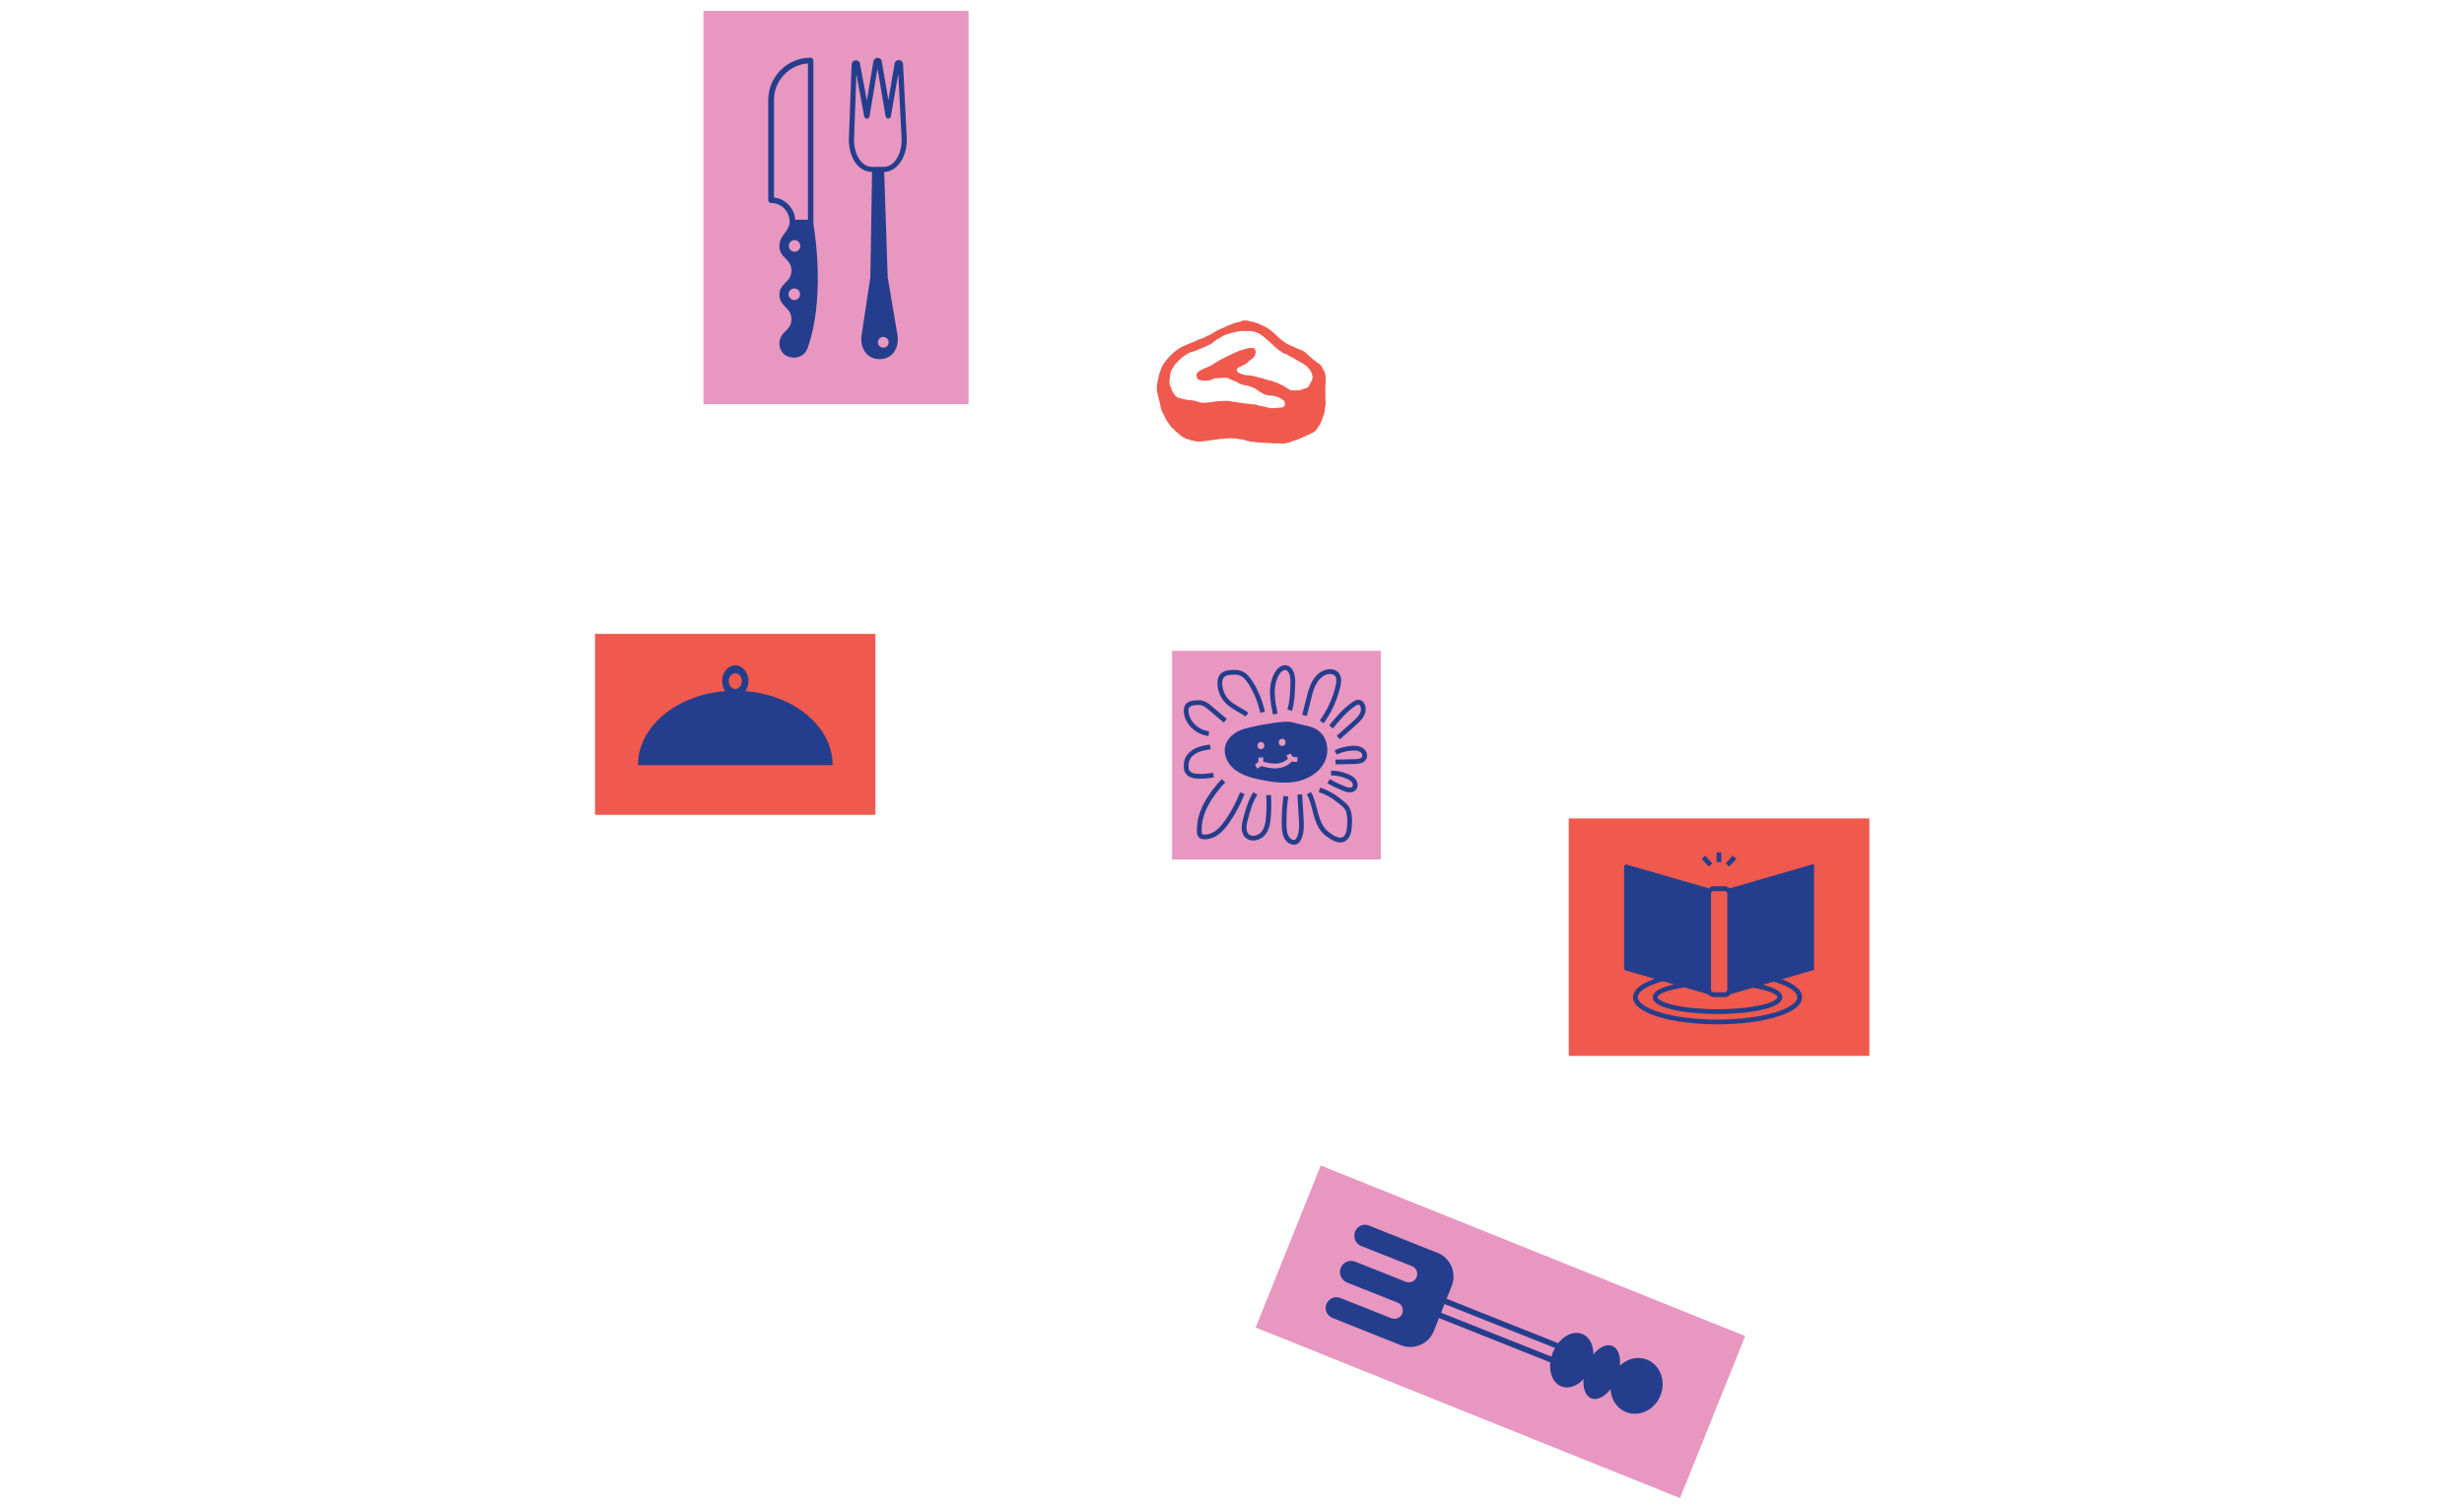<?xml version="1.0" encoding="utf-8"?>
<!-- Generator: Adobe Illustrator 22.1.0, SVG Export Plug-In . SVG Version: 6.00 Build 0)  -->
<svg version="1.1" id="Layer_1" xmlns="http://www.w3.org/2000/svg" xmlns:xlink="http://www.w3.org/1999/xlink" x="0px" y="0px"
	 viewBox="0 0 1764 1080" style="enable-background:new 0 0 1764 1080;" xml:space="preserve">
<style type="text/css">
	.st0{fill:#E897C1;}
	.st1{fill:#243E8D;}
	.st2{fill:#F0594D;}
	.st3{fill:none;stroke:#243E8D;stroke-width:3.404;stroke-miterlimit:10;}
	.st4{fill:none;stroke:#E897C1;stroke-width:3.404;stroke-miterlimit:10;}
	.st5{fill:#F0594D;stroke:#243E8D;stroke-width:3.404;stroke-miterlimit:10;}
</style>
<rect x="910.4" y="890.7" transform="matrix(0.928 0.373 -0.373 0.928 432.949 -331.796)" class="st0" width="327.4" height="125"/>
<g>
	<g>
		
			<ellipse transform="matrix(0.37 -0.929 0.929 0.37 -195.26 1658.807)" class="st1" cx="1125.1" cy="973.3" rx="20.2" ry="14.6"/>
	</g>
	<g>
		
			<ellipse transform="matrix(0.37 -0.929 0.929 0.37 -189.684 1684.068)" class="st1" cx="1146.5" cy="981.9" rx="20.2" ry="11.6"/>
	</g>
	<g>
		
			<ellipse transform="matrix(0.37 -0.929 0.929 0.37 -183.187 1713.498)" class="st1" cx="1171.5" cy="991.8" rx="20.2" ry="18.4"/>
	</g>
	<g>
		<path class="st1" d="M1023.7,941l5.5-13.8l98.4,39.2l-5.5,13.8L1023.7,941z M1031.5,932.5l-2.5,6.2l90.8,36.1l2.5-6.2
			L1031.5,932.5z"/>
	</g>
	<g>
		<path class="st1" d="M970.1,881.7c-1.6,4.1,0.4,8.7,4.4,10.3l36.3,14.4c3.1,1.2,4.6,4.7,3.4,7.8s-4.7,4.6-7.8,3.4l-36.2-14.4
			c-4.1-1.6-8.7,0.4-10.4,4.5l0,0c-1.6,4.1,0.4,8.7,4.5,10.4l36.2,14.4c3.1,1.2,4.6,4.7,3.4,7.8l0,0c-1.2,3.1-4.7,4.6-7.8,3.4
			l-36.5-14.5c-4-1.6-8.4,0.4-10,4.3l0,0c-1.6,4,0.4,8.4,4.3,10l48.9,19.5c9.4,3.7,20-0.8,23.7-10.2l12.8-32.2
			c3.7-9.4-0.8-20-10.2-23.7l-48.7-19.4C976.3,875.6,971.7,877.6,970.1,881.7L970.1,881.7z"/>
	</g>
</g>
<rect x="426" y="453.8" class="st2" width="200.7" height="129.5"/>
<g>
	<path class="st1" d="M526.4,494.5c-38.5,0-69.7,23.9-69.7,53.3h69.7h69.7C596.1,518.4,564.9,494.5,526.4,494.5z"/>
</g>
<g>
	<path class="st1" d="M526.4,498.9c-5.2,0-9.4-5.1-9.4-11.3c0-6.2,4.2-11.3,9.4-11.3c5.2,0,9.4,5.1,9.4,11.3
		C535.8,493.8,531.6,498.9,526.4,498.9z M526.4,482c-2.6,0-4.7,2.5-4.7,5.6c0,3.1,2.1,5.6,4.7,5.6c2.6,0,4.7-2.5,4.7-5.6
		C531.1,484.5,529,482,526.4,482z"/>
</g>
<g>
	<rect x="839.1" y="465.9" class="st0" width="149.4" height="149.4"/>
	<path class="st1" d="M918.3,516.8c-5.8,0.2-24.5,3.6-29.9,5.8c-5.4,2.1-10.3,6.5-11.4,12.2c-1.2,6.3,2.4,12.8,7.6,16.6
		s11.5,5.5,17.8,6.8c8.3,1.7,16.9,2.9,25.2,1.4c8.3-1.5,16.5-6.1,20.4-13.6c4-7.5,2.7-17.9-4.2-23c-2.9-2.2-6.5-3.2-10.1-3.8
		C927.7,518,924.3,516.1,918.3,516.8z"/>
	<path class="st3" d="M892.7,511.6c-4.5-3.3-9.9-5.3-13.8-9.2c-3.3-3.2-5.3-7.7-5.6-12.3c-0.2-2.4,0.2-4.9,1.9-6.6
		c1.8-1.8,4.5-2.1,7-2.2c2-0.1,4,0,5.8,0.6c3.4,1.2,5.7,4.3,7.6,7.3c3.9,6.4,6.7,13.4,8.3,20.7"/>
	<path class="st3" d="M913,511.2c-1-4.9-2-9.9-2.1-14.9c-0.1-5,0.9-10.2,3.5-14.4c1.4-2.2,3.7-4.4,6.3-3.9c1.7,0.3,3,1.8,3.7,3.4
		c1.3,2.9,1.2,6.2,1.1,9.4c-0.2,5.9-0.5,12-2.2,17.6"/>
	<path class="st3" d="M933.9,512.2c1.1-4.2,2.1-8.5,3.2-12.7c1-3.9,2-7.9,4.1-11.4c2.1-3.5,5.4-6.5,9.4-7.2c2.3-0.4,4.9,0.1,6.4,1.8
		c1.9,2.2,1.6,5.6,0.9,8.4c-2.1,9.2-6.1,18-11.7,25.7"/>
	<path class="st3" d="M952.9,520.4c5-6.1,10.1-12.3,16.7-16.6c1-0.7,2.2-1.3,3.3-1.1c1.1,0.2,2,1.1,2.5,2.2c1.1,2.3,0.6,5.1-0.7,7.3
		c-1.3,2.2-3.2,3.9-5.1,5.6c-3.8,3.4-7.7,6.8-11.5,10.2"/>
	<path class="st3" d="M877.2,516c-3.5-3-7-6-10.6-9c-1.8-1.5-3.7-3.1-6-3.7c-1.7-0.5-3.4-0.4-5.1-0.2c-2,0.2-4.2,0.6-5.4,2.2
		c-0.9,1.2-1,2.8-0.9,4.3c0.7,8.1,8.1,14.7,16.2,15.6"/>
	<path class="st3" d="M866.4,534.7c-3.3,0.5-6.6,1.1-9.6,2.4c-3,1.4-5.7,3.7-6.9,6.7c-0.6,1.5-0.7,3.1-0.7,4.7
		c0,1.3,0.1,2.6,0.7,3.7c1.4,2.7,4.8,3.4,7.8,3.5c3.7,0.2,7.4-0.1,11-0.9"/>
	<path class="st3" d="M875.9,558.9c-4.7,5.1-9,10.5-12.3,16.6s-5.3,13-5,19.9c0,1.1,0.2,2.4,1.1,3.1c0.5,0.4,1.2,0.5,1.9,0.6
		c3.5,0.3,7-1,9.8-3.1s5.1-4.9,7.1-7.8c4.4-6.3,8.1-13.2,10.9-20.4"/>
	<path class="st3" d="M898.7,568c-3.5,5.5-5.3,11.9-7,18.2c-1.1,4.1-2,9.1,1,12.1c3.1,3.1,8.7,1.8,11.6-1.6c2.8-3.3,3.5-8,3.8-12.3
		c0.4-5.1,0.4-10.2,0.1-15.2"/>
	<path class="st3" d="M920.6,570c-0.9,6.5-1.4,13-1.3,19.6c0,3.6,0.2,7.4,2.1,10.4c1.4,2.2,4.3,3.9,6.6,2.6c1.1-0.6,1.7-1.8,2.2-2.9
		c1.9-4.6,1.6-9.8,1.3-14.8c-0.3-5.4-0.7-10.8-1-16.2"/>
	<path class="st3" d="M937.1,567.8c4.8,8.7,4.2,20.2,11.1,27.4c1.6,1.6,3.4,2.9,5.3,4.1c2.4,1.4,5.2,2.7,7.8,1.8
		c3.6-1.3,4.6-5.8,4.8-9.7c0.2-3.1,0.3-6.2-0.4-9.3c-1.1-4.9-3.4-5.9-7.3-9.1c-3.9-3.2-8.9-6.1-13.8-7.5"/>
	<path class="st3" d="M956.2,538.7c3.8-1.9,8.1-2.9,12.3-3.1c2.1-0.1,4.4,0.1,6.2,1.3c1.8,1.2,2.9,3.6,2,5.5
		c-1.1,2.4-4.2,2.7-6.8,2.8c-4.6,0.1-9.2,0.2-13.8,0.3"/>
	<path class="st3" d="M952.9,553.4c4.2,0,8.3,0.9,12.1,2.6c1.7,0.8,3.4,1.7,4.4,3.3c1,1.5,1.2,3.8-0.1,5.1c-1.7,1.8-4.7,1.1-7,0.2
		c-3.8-1.5-7.6-3.3-11.2-5.3"/>
	<g>
		<g>
			<path class="st0" d="M902.7,536.3c3.3,0,3.3-5.1,0-5.1C899.5,531.2,899.4,536.3,902.7,536.3L902.7,536.3z"/>
		</g>
	</g>
	<g>
		<g>
			<path class="st0" d="M917.9,534c3.3,0,3.3-5.1,0-5.1C914.6,528.9,914.6,534,917.9,534L917.9,534z"/>
		</g>
	</g>
	<path class="st4" d="M901.8,546.4c4.1,1.1,8.2,2.2,12.4,1.9c4.2-0.3,8.5-2.3,10.5-6"/>
	<path class="st4" d="M902.6,542.3c0,2,1,4.4-3.4,6.4"/>
	<path class="st4" d="M928.8,543.7c-2-0.1-4.5,0.9-6.3-3.6"/>
</g>
<rect x="503.6" y="7.8" class="st0" width="189.8" height="281.6"/>
<path class="st1" d="M582.3,160.5c0,0,0-0.7,0-1.2l0-116c0-0.5-0.2-1-0.6-1.4c-0.4-0.4-0.9-0.6-1.4-0.6c-16.7,0-30.3,13.6-30.3,30.3
	l0,71.7c0,1.1,0.9,2,2,2c7.3,0,13.3,6,13.3,13.3l0,0.8c0,0.4,0,0.4,0,0.4c-1.1,6.9-7.3,8.5-7.3,16.5c0,8.7,8.6,8.7,8.6,17.4
	c0,8.7-8.6,8.7-8.6,17.4c0,8.7,8.6,8.7,8.6,17.4c0,8.7-8.6,8.7-8.6,17.4c0,0.1,0,0.2,0,0.3c0.2,11.4,16.4,13.6,20.2,2.9
	C590.5,214.6,583.8,168.9,582.3,160.5z M572.3,212.6c-1.1,2-3.6,2.8-5.6,1.7c-2-1.1-2.8-3.6-1.7-5.6c1.1-2,3.6-2.8,5.6-1.7
	C572.6,208,573.3,210.5,572.3,212.6z M572.5,178c-1.1,2-3.6,2.8-5.6,1.7c-2-1.1-2.8-3.6-1.7-5.6c1.1-2,3.6-2.8,5.6-1.7
	C572.7,173.5,573.5,176,572.5,178z M578.4,157.3l-9.1,0c-0.6-8.3-7-15-15.2-15.9l0-69.8c0-13.8,10.7-25.2,24.3-26.2L578.4,157.3z"/>
<path class="st1" d="M635.5,198.3l-2.5-75.2c9.2-0.2,16.3-10.4,16.2-23.5l-2.7-53.8c-0.1-1.5-1.2-2.6-2.6-2.8
	c-1.5-0.2-2.8,0.6-3.4,2.3L636,71.6l-4.8-28.1c-0.4-1.3-1.6-2.1-2.9-2.1c0,0,0,0,0,0c-1.3,0-2.5,0.8-3,2.4L620.6,72l-5-26.8
	c-0.5-1.4-1.9-2.2-3.3-2c-1.5,0.2-2.5,1.4-2.6,2.9l-2,53.9c0.1,13.4,7.1,23.1,16.6,23.1l-1.2,75.2l-6,40
	c-2.1,9.7,2.7,18.9,12.7,18.8c10-0.1,14.6-9.3,12.4-19L635.5,198.3z M611.4,100.1l1.7-47l5.6,30.3c0.2,0.9,1,1.6,1.9,1.6
	c0,0,0,0,0,0c0.9,0,1.7-0.7,1.9-1.6l5.7-34.4l5.8,34.3c0.2,0.9,0.9,1.6,1.9,1.6h0c0.9,0,1.7-0.7,1.9-1.6l5.3-30.5l2.4,47.1
	c0.1,10.8-5.4,19.4-12.5,19.5l-8.7,0.1c0,0,0,0,0,0C616.9,119.3,611.5,111.2,611.4,100.1z M632.4,248.9c-2.1,0-3.9-1.7-3.9-3.8
	c0-2.1,1.7-3.9,3.8-3.9c2.1,0,3.9,1.7,3.9,3.8C636.3,247.2,634.6,248.9,632.4,248.9z"/>
<g>
	<rect x="1123.1" y="585.9" class="st2" width="215.2" height="170"/>
	<ellipse class="st3" cx="1229.6" cy="713.9" rx="58.8" ry="17.7"/>
	<ellipse class="st3" cx="1229.6" cy="713.9" rx="44.7" ry="10.3"/>
	<path class="st1" d="M1223.2,711.9l-59.4-17.2c-0.7-0.2-1.1-0.8-1.1-1.5v-72.7c0-1,1-1.8,2-1.5l58.5,16.9V711.9z"/>
	<path class="st1" d="M1238.2,711.9l60-17.4c0.3-0.1,0.5-0.4,0.5-0.7v-74.4c0-0.5-0.5-0.8-0.9-0.7l-59.6,17.3V711.9z"/>
	<path class="st5" d="M1234.6,712.1h-7.7c-2,0-3.7-1.7-3.7-3.7v-68.5c0-2,1.7-3.7,3.7-3.7h7.7c2,0,3.7,1.7,3.7,3.7v68.5
		C1238.2,710.4,1236.6,712.1,1234.6,712.1z"/>
	<line class="st3" x1="1224.6" y1="619.2" x2="1219.5" y2="613.7"/>
	<line class="st3" x1="1236.7" y1="619.2" x2="1241.8" y2="613.7"/>
	<line class="st3" x1="1230.6" y1="617.2" x2="1230.6" y2="610.2"/>
</g>
<g>
	<path class="st2" d="M889.3,229.4C889.4,229.4,889.4,229.4,889.3,229.4c0.1,0,0.2,0.1,0.3,0.1c0.2,0,0.5,0,0.7,0
		c0.5,0.1,1.1,0,1.6-0.1c0.2,0,0.4,0,0.6,0c0.1,0,0.3,0,0.4,0.1c0.3,0.1,0.6,0.1,0.9,0.2c0.3,0.1,0.5,0.2,0.8,0.3
		c0.4,0.1,0.7,0.2,1.1,0.2c0.3,0.1,0.6,0.1,0.9,0.1c0.1,0,0.3,0,0.4,0.1c0.6,0.2,1.1,0.4,1.7,0.6c0.2,0.1,0.4,0.2,0.6,0.2
		c0.2,0.1,0.5,0.2,0.7,0.2c0.4,0,0.7,0,1,0.2c0.4,0.2,0.8,0.4,1.1,0.6c0.4,0.2,0.7,0.4,1.1,0.6c0.4,0.2,0.7,0.4,1.1,0.5
		c0,0,0,0,0.1,0c0.6,0.3,1.3,0.5,1.9,0.9c0.8,0.5,1.6,1,2.4,1.5c0.8,0.5,1.5,1.2,2.2,1.8c0.2,0.2,0.5,0.4,0.7,0.6
		c0.4,0.3,0.7,0.7,1.1,1c0.9,0.8,1.7,1.6,2.6,2.4c0.7,0.6,1.4,1.2,2.1,1.8c0.3,0.2,0.5,0.4,0.8,0.6c0.4,0.3,0.7,0.5,1.1,0.8
		c0.2,0.1,0.4,0.3,0.6,0.5c0.2,0.1,0.4,0.2,0.5,0.3c0.4,0.2,0.8,0.4,1.2,0.7c0,0,0.1,0,0.2,0.1c0.3,0.1,0.5,0.2,0.8,0.4
		c0.7,0.5,1.5,0.8,2.3,1.1c0.9,0.4,1.9,0.8,2.8,1.2c0.4,0.2,0.7,0.3,1.1,0.5c0.4,0.2,0.8,0.3,1.2,0.5c0.1,0,0.1,0.1,0.2,0.1
		c0.2,0.2,0.6,0.3,0.9,0.4c0.4,0.1,0.7,0.2,1.1,0.4c0.1,0.1,0.2,0.1,0.4,0.1c0.2,0.1,0.4,0.2,0.5,0.3c0.1,0.1,0.3,0.3,0.5,0.4
		c0.1,0.1,0.3,0.1,0.4,0.2c0.3,0.2,0.5,0.4,0.7,0.6c0.2,0.2,0.4,0.4,0.6,0.6c0.2,0.2,0.4,0.3,0.6,0.5c0,0,0.1,0.1,0.1,0.1
		c0.2,0.1,0.4,0.3,0.5,0.5c0.1,0.1,0.2,0.3,0.4,0.3c0.3,0.2,0.6,0.4,0.8,0.7c0.1,0.1,0.1,0.1,0.2,0.2c0.1,0.1,0.3,0.2,0.4,0.3
		c0.2,0.1,0.4,0.3,0.6,0.5c0,0,0.1,0.1,0.1,0.1c0.1,0.1,0.3,0.3,0.4,0.4c0.1,0.1,0.3,0.2,0.4,0.3c0.2,0.3,0.5,0.6,0.8,0.8
		c0,0.1,0.1,0.1,0.2,0.1c0.5,0,0.7,0.4,1,0.7c0.3,0.2,0.6,0.4,0.8,0.7c0,0,0.1,0.1,0.1,0.1c0.2,0,0.5,0.2,0.7,0.3
		c0.2,0.1,0.3,0.3,0.5,0.3c0.4,0.2,0.7,0.5,1,0.8c0.2,0.2,0.3,0.3,0.5,0.5c0.1,0.1,0.1,0.1,0.2,0.2c0.1,0.1,0.2,0.3,0.3,0.5
		c0.1,0.2,0.3,0.3,0.3,0.5c0.3,0.6,0.7,1.3,1,1.9c0.1,0.2,0.1,0.4,0.3,0.5c0.6,0.7,1,1.6,1.1,2.5c0.1,0.6,0.2,1.2,0.4,1.8
		c0.1,0.3,0.2,0.6,0.1,1c-0.1,0.2,0,0.5,0,0.8c0,0.6,0.1,1.2-0.1,1.7c-0.1,0.1,0,0.3,0,0.4c0,0.1,0.1,0.2,0.1,0.2
		c0,0.2,0,0.3-0.1,0.5c0,0.3,0,0.5-0.1,0.8c0,0.1,0,0.3,0,0.4c0,0.2,0.1,0.4,0,0.6c0,0.1,0,0.2,0,0.3c0,0.1,0,0.3,0,0.4
		c0,0.4,0,0.7-0.1,1.1c0,0.3,0,0.7,0,1c0,0.4,0,0.8,0,1.2c0,0.3,0,0.7,0,1c0,0.5,0,1,0.1,1.5c0.1,0.6,0.1,1.2,0,1.9
		c-0.1,0.4-0.1,0.8-0.1,1.3c0,0.8,0.1,1.6,0.2,2.3c0,0.8,0.1,1.7-0.1,2.5c-0.1,0.6-0.2,1.3-0.3,2c-0.1,0.4-0.2,0.9-0.2,1.3
		c0,0.3,0,0.5-0.1,0.8c0,0.1,0,0.1,0,0.2c0.1,0.2,0,0.4-0.1,0.6c-0.1,0.1-0.1,0.2-0.1,0.3c0,0.2-0.1,0.3-0.1,0.5c0,0,0,0-0.1,0
		c0,0.1,0,0.3,0,0.4c-0.2,0.4-0.3,0.8-0.5,1.2c0,0.1-0.1,0.2-0.1,0.3c-0.1,0.7-0.5,1.2-0.5,1.9c0,0,0,0.1-0.1,0.1
		c-0.1,0.3-0.2,0.6-0.3,1c0,0.1-0.1,0.2-0.1,0.3c-0.3,0.4-0.4,0.9-0.6,1.3c-0.1,0.3-0.1,0.5-0.4,0.7c-0.1,0-0.1,0.1-0.1,0.2
		c-0.2,0.4-0.4,0.7-0.6,1.1c0,0.1-0.1,0.1-0.1,0.2c-0.1,0.1-0.1,0.3-0.3,0.4c-0.4,0.4-0.7,0.8-0.9,1.3c-0.2,0.3-0.4,0.6-0.5,0.9
		c0,0.1-0.1,0.1-0.2,0.2c-0.1,0.2-0.3,0.3-0.4,0.5c-0.2,0.2-0.4,0.5-0.6,0.7c-0.2,0.2-0.5,0.4-0.8,0.6c-0.1,0.1-0.2,0.2-0.4,0.3
		c-0.7,0.5-1.5,0.8-2.4,1.1c0,0-0.1,0-0.1,0.1c0,0.1,0,0.2,0,0.3c-0.2,0-0.5,0.1-0.7,0.1c-0.1,0.2-0.3,0.2-0.5,0.2
		c-0.5,0.1-0.9,0.3-1.3,0.7c-0.2,0-0.4,0.1-0.6,0.2c-0.3,0.1-0.6,0.4-1,0.4c0,0-0.1,0-0.1,0c-0.3,0.3-0.7,0.3-1,0.6
		c-0.2,0.2-0.6,0.2-0.9,0.2c-0.2,0.3-0.5,0.5-0.8,0.5c-0.1,0-0.1,0.1-0.2,0.1c-0.2,0.1-0.3,0.2-0.5,0.1c-0.1,0-0.2,0-0.3,0
		c0,0.1-0.1,0.2-0.1,0.2c-0.3,0.1-0.5,0.3-0.7,0.4c-0.1,0.1-0.3,0.2-0.5,0.2c-0.4,0.1-0.8,0.1-1.2,0.3c-0.4,0.1-0.7,0.4-1.1,0.3
		c-0.5,0.3-1.2,0.3-1.7,0.6c-0.7,0.4-1.4,0.7-2.2,1c-0.2,0.1-0.3,0.1-0.4,0c-0.1,0-0.1-0.1-0.2-0.1c-0.3,0.3-0.6,0.4-1,0.3
		c-0.3-0.1-0.5,0-0.7,0.1c-0.1,0.1-0.2,0.1-0.4,0.1c-0.2,0.1-0.4,0.1-0.7,0.2c-0.4-0.1-0.9,0-1.4-0.2c0,0,0,0-0.1,0
		c-0.3,0.1-0.6,0.1-0.9,0.2c-0.1-0.1-0.3-0.1-0.4-0.2c-0.2,0-0.3,0-0.5,0c-0.2,0-0.5-0.1-0.7,0c-0.3,0.1-0.6,0-0.9,0
		c-0.4-0.1-0.9-0.1-1.3,0c-0.2,0-0.5,0-0.7,0c0,0,0,0,0,0c-0.1,0-0.2,0.1-0.3,0.1c-0.1,0-0.2-0.1-0.4-0.1c-0.7-0.1-1.5-0.2-2.2-0.2
		c-0.5,0-1,0-1.4-0.1c-0.2-0.1-0.3,0-0.5,0c-0.2,0-0.4,0-0.6,0c-0.3,0-0.7-0.1-1-0.1c-0.1,0-0.2,0-0.3,0c-0.3,0-0.6,0-1,0
		c-0.1-0.1-0.2-0.2-0.4-0.1c0,0-0.1,0-0.2,0c-0.4-0.2-0.9,0.1-1.3-0.1c-0.4,0.2-0.9-0.3-1.3,0c0,0,0,0,0,0c-0.1,0-0.3,0-0.4,0
		c-0.2-0.1-0.5,0-0.6-0.1c-0.4-0.2-0.7-0.1-1.1-0.1c-0.1,0-0.1,0-0.2,0c-0.3,0-0.6-0.2-0.9,0c-0.1-0.1-0.2-0.1-0.3-0.2
		c-0.3-0.3-0.5-0.2-0.9-0.1c-0.1,0-0.2,0-0.3,0c-0.4-0.1-0.7-0.1-1.1-0.2c-0.4-0.1-0.9,0.1-1.3-0.3c0,0-0.1,0-0.1,0
		c-0.3,0-0.6,0-0.8-0.1c-0.4-0.1-0.8-0.2-1.2-0.3c-0.4-0.1-0.7-0.3-1-0.4c-0.1-0.1-0.3-0.2-0.4-0.2c-0.3,0-0.6,0-0.9,0c0,0,0,0,0,0
		c-0.2-0.1-0.4-0.2-0.5-0.2c-0.2,0-0.4,0.1-0.5,0c-0.3-0.2-0.7-0.1-1-0.2c-0.2,0-0.4,0-0.6-0.1c-0.3-0.1-0.7-0.1-1-0.2
		c-0.2,0-0.3,0-0.5,0c-0.2,0-0.4-0.1-0.5-0.1c-0.2,0-0.5,0-0.7-0.1c-0.4-0.1-0.7-0.1-1.1-0.1c-0.2,0-0.4-0.1-0.5,0.1
		c-0.3,0-0.5-0.1-0.7-0.1c-0.3,0-0.6,0-0.8,0c-0.1,0-0.3-0.1-0.4-0.1c-0.3,0-0.6,0.1-0.9,0.1c-0.2-0.1-0.4-0.2-0.6-0.1
		c-0.3,0.1-0.7,0.2-1,0.2c-0.5,0-0.9,0.1-1.4,0c0,0-0.1,0-0.1,0c-0.4,0.1-0.8,0.1-1.3,0.2c-0.1,0-0.2,0-0.2,0c-0.1,0-0.2,0-0.3,0
		c-0.2,0.1-0.4,0.1-0.6,0.1c-0.2,0-0.5,0-0.7,0c-0.2,0-0.3,0.1-0.5,0.1c-0.4,0-0.7,0.1-1.1,0.1c-0.2,0-0.4,0-0.6,0.1c0,0,0,0,0-0.1
		c-0.1,0.1-0.2,0.1-0.3,0.2c-0.5-0.1-0.9,0-1.3,0.2c-0.3-0.2-0.5-0.1-0.7,0c-0.1,0-0.2,0.1-0.3,0.1c-0.4-0.1-0.8,0.1-1.1,0.1
		c-0.2,0-0.4,0-0.6,0.1c-0.3,0.1-0.5,0.2-0.8,0.2c0,0,0-0.1-0.1-0.2c-0.2,0-0.3,0-0.5,0c-0.2,0.1-0.5,0.3-0.7,0.3
		c-0.3,0-0.5,0-0.8,0c-0.1,0-0.3,0-0.4,0.1c-0.1,0-0.2,0.1-0.3,0.1c-0.5,0-0.8,0-1.2,0.3c-0.3-0.2-0.5-0.2-0.9-0.1
		c-0.4,0.1-0.8,0.2-1.2,0.2c-0.1,0-0.3,0-0.4,0c-0.2,0.1-0.6,0.1-0.7,0c-0.2,0.1-0.4,0.2-0.6,0.2c0,0,0-0.1,0-0.1
		c-0.1,0-0.2,0-0.3,0c-0.2,0-0.4,0-0.6,0c-0.3-0.1-0.7-0.1-1,0c-0.4-0.3-0.8-0.2-1.2-0.2c-0.1-0.1-0.3-0.2-0.6-0.2
		c-0.3,0-0.6-0.1-0.9-0.2c-0.3-0.1-0.5-0.2-0.7-0.1c-0.1-0.1-0.2-0.1-0.3-0.2c-0.3,0.2-0.6,0.1-0.9-0.1c-0.3-0.2-0.5-0.3-0.8-0.4
		c-0.2-0.1-0.4-0.1-0.6-0.2c-0.2-0.1-0.4-0.2-0.6-0.1c-0.1,0-0.2,0-0.2,0c-0.6-0.2-1.1-0.3-1.6-0.6c-0.3-0.2-0.6-0.3-0.9-0.5
		c-0.4-0.2-0.9-0.3-1.2-0.7c0,0-0.1,0-0.1-0.1c-0.3-0.1-0.5-0.4-0.8-0.6c-0.9-0.6-1.6-1.4-2.4-2c-0.3-0.2-0.6-0.5-0.9-0.7
		c-0.1-0.1-0.3-0.1-0.4-0.3c-0.3-0.3-0.5-0.6-0.8-0.9c-0.5-0.5-0.9-0.9-1.4-1.3c-0.3-0.2-0.6-0.4-0.8-0.7c-0.4-0.5-0.8-1-1.1-1.5
		c-0.3-0.4-0.5-0.7-0.8-1.1c-0.3-0.4-0.7-0.9-1-1.3c-0.1-0.2-0.2-0.3-0.3-0.5c-0.3-0.5-0.6-1-0.9-1.5c-0.1-0.3-0.3-0.5-0.4-0.8
		c-0.1-0.2-0.1-0.4-0.2-0.6c-0.2-0.4-0.4-0.8-0.6-1.2c-0.2-0.4-0.4-0.8-0.7-1.2c-0.3-0.5-0.5-1-0.8-1.6c-0.3-0.5-0.5-1-0.6-1.6
		c-0.1-0.3-0.2-0.6-0.3-0.9c-0.1-0.5-0.2-1-0.3-1.5c0-0.1,0-0.3,0-0.5c-0.1-0.5-0.3-0.9-0.4-1.4c-0.2-0.6-0.3-1.3-0.5-2
		c-0.1-0.3-0.1-0.7-0.2-1c-0.2-0.8-0.4-1.5-0.6-2.3c-0.1-0.3-0.2-0.6-0.3-0.9c0-0.1-0.1-0.3-0.1-0.4c0-0.3,0-0.6-0.1-0.9
		c-0.2-0.9-0.4-1.8-0.4-2.8c0-0.1,0-0.1,0-0.2c0-0.6,0-1.2,0-1.8c0.1-0.2,0.2-0.4,0.2-0.7c0-0.4,0-0.8,0-1.2
		c0.1-0.5,0.2-0.9,0.3-1.4c0.1-0.4,0.2-0.8,0.3-1.3c0.2-0.8,0.3-1.7,0.5-2.5c0.2-0.9,0.5-1.9,0.8-2.7c0.3-0.8,0.6-1.7,0.9-2.5
		c0.2-0.5,0.4-1,0.6-1.5c0.2-0.4,0.4-0.7,0.6-1.1c0.1-0.2,0.1-0.4,0.2-0.5c0.3-0.5,0.6-1,1-1.5c0.6-0.8,1.2-1.5,1.8-2.3
		c0.1-0.1,0.3-0.2,0.4-0.4c0.2-0.3,0.4-0.4,0.6-0.7c0.2-0.2,0.5-0.5,0.7-0.7c0.3-0.3,0.5-0.6,0.8-0.9c0,0,0.1,0,0.1-0.1
		c0.4-0.3,0.8-0.7,1.2-1.1c0.5-0.5,1-1,1.6-1.5c0.4-0.3,0.8-0.6,1.2-0.9c0.6-0.4,1.1-0.8,1.7-1.2c0.5-0.3,1-0.7,1.5-1
		c0.6-0.3,1.1-0.6,1.7-0.9c0.9-0.3,1.7-0.7,2.6-1.1c0.2-0.1,0.5-0.2,0.7-0.3c0.5-0.2,1-0.3,1.4-0.6c0.1-0.1,0.2-0.1,0.4-0.2
		c0.6-0.2,1.2-0.4,1.7-0.6c0.2-0.1,0.3-0.2,0.5-0.2c0.4-0.2,0.8-0.3,1.2-0.5c0.2-0.1,0.3-0.1,0.5-0.2c0.5-0.4,1-0.6,1.6-0.8
		c0.4-0.2,0.8-0.4,1.3-0.5c0.4-0.1,0.7-0.3,1.1-0.4c0.3-0.1,0.7-0.3,1-0.4c0.4-0.2,0.9-0.3,1.3-0.5c0.3-0.1,0.6-0.3,0.8-0.4
		c0.3-0.1,0.5-0.2,0.7-0.4c0.4-0.4,0.9-0.6,1.4-0.6c0.2,0,0.4-0.1,0.6-0.2c0.4-0.2,0.7-0.5,1.1-0.7c0.8-0.5,1.6-1,2.4-1.4
		c0.3-0.2,0.6-0.4,1-0.6c0.7-0.4,1.3-0.8,2-1.1c0.3-0.2,0.7-0.4,1.1-0.5c0.3-0.2,0.7-0.3,1.1-0.5c0.1,0,0.1-0.1,0.2-0.1
		c0.5-0.2,1.1-0.3,1.5-0.6c0.3-0.2,0.8-0.3,1.1-0.5c0.4-0.3,0.8-0.3,1.2-0.6c0.2-0.2,0.5-0.2,0.8-0.3c1-0.3,1.9-0.7,2.8-1.1
		c0.5-0.2,0.9-0.4,1.4-0.6c0.8-0.4,1.7-0.5,2.5-0.7c0.4-0.1,0.8-0.1,1.2-0.2c0.5-0.1,0.9-0.3,1.4-0.4c0.2-0.1,0.4-0.1,0.6-0.1
		C889,229.6,889.2,229.5,889.3,229.4z M906.8,271.8c0.9,0.3,1.8,0.6,2.7,0.7c0.5,0.1,1,0.2,1.6,0.4c0.6,0.2,1.2,0.4,1.8,0.6
		c1.1,0.3,2,0.8,2.9,1.3c0.3,0.2,0.6,0.3,0.9,0.5c0.3,0.2,0.7,0.3,1,0.4c0.5,0.3,1.1,0.6,1.6,0.8c0.6,0.3,1.1,0.7,1.6,1
		c0.4,0.3,0.9,0.6,1.3,0.9c0.5,0.3,1,0.6,1.5,0.8c0.2,0.1,0.4,0.1,0.6,0.2c0.1,0,0.3,0,0.4,0c0.7,0.2,1.5,0.1,2.2,0.1
		c0.6,0,1.2-0.1,1.7-0.1c0.3,0,0.6,0,0.9,0c0.4,0,0.7,0.1,1.1-0.1c0.1-0.1,0.3-0.1,0.4-0.1c0.3-0.1,0.6-0.1,0.8-0.2
		c0.4-0.2,0.8-0.4,1.2-0.6c0.2-0.1,0.3-0.1,0.5-0.1c0.4-0.1,0.8-0.2,1.2-0.3c0.3-0.1,0.7-0.2,1-0.4c0.3-0.1,0.5-0.2,0.7-0.4
		c0.2-0.2,0.3-0.5,0.5-0.7c0.2-0.3,0.4-0.6,0.5-0.9c0.1-0.2,0.2-0.3,0.3-0.5c0.1-0.2,0.2-0.3,0.2-0.5c0.1-0.2,0.2-0.3,0.3-0.5
		c0.2-0.3,0.3-0.6,0.5-0.9c0-0.1,0.1-0.1,0.1-0.2c0.1-0.4,0.3-0.7,0.4-1.1c0-0.1,0.1-0.2,0.1-0.2c0.3-0.4,0.3-0.8,0.4-1.2
		c0.1-1-0.2-1.9-0.5-2.9c-0.1-0.4-0.2-0.8-0.5-1.2c-0.1-0.1-0.1-0.2-0.2-0.4c-0.1-0.2-0.2-0.4-0.3-0.7c-0.3-0.5-0.8-0.9-1.2-1.4
		c-0.3-0.3-0.6-0.6-0.8-0.9c-0.2-0.3-0.4-0.6-0.7-0.8c-0.6-0.4-1.1-1-1.8-1.3c-0.1,0-0.2-0.1-0.2-0.2c-0.7-0.5-1.4-0.9-2.3-1.2
		c-0.1,0-0.2-0.1-0.3-0.2c-0.5-0.3-1-0.8-1.6-1c-0.3-0.1-0.6-0.2-0.9-0.4c-0.7-0.5-1.4-0.9-2.1-1.4c-0.1-0.1-0.2-0.1-0.3-0.2
		c-0.8-0.4-1.6-0.9-2.5-1.2c0,0-0.1,0-0.1-0.1c-0.3-0.2-0.6-0.4-1-0.6c-0.5-0.3-1-0.6-1.5-0.9c-0.2-0.1-0.5-0.3-0.8-0.2
		c-0.1,0-0.1,0-0.2,0c-0.7-0.2-1.3-0.5-1.8-0.9c-0.5-0.4-0.9-0.7-1.4-1.1c-0.3-0.2-0.6-0.3-0.9-0.5c-0.4-0.3-0.9-0.6-1.3-1
		c-0.3-0.2-0.5-0.4-0.7-0.6c-0.3-0.3-0.7-0.6-1-0.9c-0.2-0.1-0.3-0.3-0.5-0.4c-0.1-0.1-0.2-0.2-0.3-0.3c-0.5-0.5-1.1-1-1.6-1.5
		c-0.5-0.5-1.1-0.9-1.6-1.4c-0.3-0.2-0.5-0.5-0.7-0.7c-0.4-0.3-0.7-0.6-1.1-0.9c-0.7-0.6-1.5-1.3-2.2-1.9c-0.2-0.2-0.5-0.3-0.7-0.5
		c-0.5-0.3-0.9-0.7-1.4-1c-0.3-0.2-0.6-0.4-0.9-0.6c-0.2-0.1-0.4-0.3-0.6-0.4c-0.3-0.2-0.5-0.3-0.8-0.4c-0.1,0-0.2,0.1-0.3,0.1
		c-0.1-0.1-0.2-0.1-0.3-0.2c-0.4-0.2-0.8-0.6-1.3-0.5c-0.3-0.2-0.7-0.2-1.1-0.3c-0.6-0.1-1.1-0.3-1.7-0.3c-0.1,0-0.3,0-0.4-0.1
		c-0.5-0.2-0.9-0.1-1.4,0c-0.2,0-0.4,0.1-0.6,0.1c-0.2,0-0.4-0.1-0.6-0.1c-0.3,0-0.6-0.1-0.9,0c-0.1,0-0.2,0-0.3,0
		c-0.5-0.1-1.1-0.2-1.6-0.1c-0.2,0-0.4,0-0.6,0c-0.3,0-0.6-0.1-0.8,0.1c-0.1,0-0.2,0-0.2,0c-0.2,0-0.4,0-0.6,0.1c0,0-0.1,0.1-0.1,0
		c-0.3-0.1-0.5,0.1-0.8,0.1c-0.3,0.1-0.6,0.1-0.9,0.2c-0.3,0-0.5,0-0.8,0.1c-0.5,0.1-1,0.1-1.5,0.4c0,0,0,0,0,0
		c-0.4,0-0.8,0.1-1.2,0.3c0,0-0.1,0-0.1,0c-0.3,0.1-0.6,0.1-0.9,0.2c-0.3,0.1-0.6,0.2-0.9,0.3c-0.3,0.1-0.6,0.2-0.9,0.3
		c-0.1,0.1-0.3,0-0.4,0c0,0.1-0.2,0.2-0.3,0.2c-0.2,0-0.3,0.1-0.5,0.2c-0.1,0-0.2,0.1-0.4,0.1c-0.2,0-0.4,0-0.6,0.1
		c-0.3,0.1-0.5,0.2-0.8,0.4c-0.3,0.2-0.7,0.2-1,0.5c0,0,0,0,0,0c-0.2,0.1-0.4,0.2-0.6,0.3c-0.4,0.3-0.8,0.5-1.2,0.8
		c-0.2,0.1-0.4,0.2-0.6,0.3c-0.3,0.3-0.7,0.5-1.2,0.7c-0.2,0.1-0.4,0.3-0.7,0.4c-0.3,0.1-0.5,0.3-0.8,0.5c-0.2,0.1-0.3,0.2-0.5,0.3
		c-0.2,0.2-0.4,0.4-0.7,0.5c0,0,0,0,0,0.1c-0.5,0.8-1.3,1.1-2,1.6c-0.2,0.1-0.4,0.2-0.6,0.3c-0.3,0.1-0.5,0.3-0.7,0.4
		c-0.2,0.2-0.5,0.2-0.8,0.3c0,0,0,0,0,0c-0.5,0.3-0.9,0.5-1.4,0.8c-0.1,0-0.2,0.1-0.3,0.1c-0.3,0-0.5,0.2-0.7,0.3
		c-0.3,0.2-0.6,0.4-1,0.5c-0.3,0.2-0.6,0.3-0.9,0.4c-0.4,0.2-0.7,0.3-1.1,0.4c-0.1,0-0.3,0.1-0.4,0.2c-0.1,0-0.1,0.1-0.2,0.1
		c-0.2,0-0.4,0.2-0.7,0.2c-0.3,0-0.6,0.2-0.8,0.3c-0.3,0.2-0.7,0.4-1,0.5c-0.3,0.1-0.7,0.2-1.1,0.4c-0.6,0.2-1.2,0.5-1.9,0.6
		c-0.3,0.1-0.5,0.1-0.8,0.2c-0.3,0.1-0.5,0.2-0.8,0.3c-0.2,0.1-0.4,0.1-0.6,0.2c-0.3,0.1-0.6,0.2-0.8,0.4c-0.2,0.1-0.4,0.2-0.6,0.4
		c-0.1,0.1-0.3,0.2-0.4,0.3c-0.1,0.1-0.3,0.1-0.4,0.2c-0.2,0.2-0.5,0.4-0.8,0.4c0,0-0.1,0-0.1,0.1c-0.2,0.2-0.5,0.2-0.6,0.5
		c0,0-0.1,0.1-0.1,0.1c-0.3,0-0.4,0.2-0.6,0.4c-0.1,0.2-0.3,0.3-0.5,0.4c-0.1,0.1-0.2,0.1-0.3,0.2c-0.2,0.2-0.5,0.4-0.7,0.6
		c-0.1,0.1-0.3,0.3-0.4,0.4c-0.1,0.1-0.1,0.2-0.2,0.3c-0.2,0.2-0.5,0.4-0.7,0.6c-0.3,0.2-0.5,0.4-0.8,0.7c-0.3,0.3-0.6,0.7-0.9,1
		c-0.1,0.1-0.2,0.2-0.3,0.3c-0.1,0.1-0.3,0.3-0.4,0.4c-0.2,0.3-0.2,0.3-0.4,0.5c-0.1,0.1-0.2,0.1-0.2,0.2c-0.3,0.3-0.5,0.7-0.8,1
		c-0.1,0.1-0.1,0.2-0.1,0.3c-0.1,0.4-0.5,0.7-0.7,1.1c-0.1,0.1-0.1,0.2-0.2,0.4c-0.3,0.5-0.6,0.9-0.9,1.4c-0.2,0.3-0.3,0.6-0.4,1
		c0,0.4-0.2,0.8-0.3,1.3c-0.1,0.3-0.1,0.5-0.2,0.8c-0.1,0.2,0,0.5-0.1,0.7c0,0.1,0,0.2,0,0.3c0,0.1,0,0.2,0,0.2
		c-0.1,0.2-0.1,0.4,0,0.6c0,0.1-0.1,0.3-0.1,0.4c-0.1,0.4-0.1,0.8-0.1,1.2c0,0.2-0.1,0.5-0.1,0.7c0.1,0.4-0.1,0.7-0.1,1
		c0,0.4,0,0.8,0.1,1.2c0,0.2,0,0.4,0.1,0.6c0,0.3,0,0.7,0.3,0.9c0.1,0.1,0.1,0.2,0.1,0.3c0,0.1,0,0.2,0.1,0.3
		c0.1,0.2,0.3,0.5,0.4,0.7c0.1,0.3,0.2,0.5,0.2,0.8c0.1,0.3,0.2,0.6,0.3,0.9c0.1,0.3,0.3,0.6,0.5,1c0.1,0.2,0.2,0.4,0.3,0.6
		c0.2,0.3,0.4,0.6,0.6,0.9c0.1,0.2,0.3,0.4,0.4,0.6c0.1,0.2,0.2,0.4,0.4,0.5c0.1,0.2,0.2,0.4,0.3,0.5c0.2,0.2,0.4,0.4,0.6,0.6
		c0.3,0.3,0.5,0.5,0.9,0.7c0.3,0.2,0.6,0.4,1,0.4c0.4,0,0.9,0.2,1.3,0.3c0.5,0.2,1,0.5,1.6,0.5c0,0,0.1,0,0.1,0
		c0.2,0.1,0.4,0.1,0.6,0.2c0.8,0.1,1.6,0.2,2.4,0.4c0.2,0,0.4,0.1,0.5,0.1c0.5,0,1,0.3,1.5,0.1c0,0,0,0,0,0c0.3,0,0.5,0.1,0.8,0.1
		c0.3,0,0.6,0.1,0.9,0.1c0.4,0.1,0.8,0.1,1.2,0.2c0.5,0.1,1,0.1,1.4,0.3c0.2,0.1,0.5,0.1,0.7,0.2c0.2,0.1,0.4,0.1,0.6,0.2
		c0.4,0.3,0.8,0.3,1.2,0.5c0.3,0.1,0.7,0,1,0.2c0,0,0.1,0,0.1,0c0.3,0,0.6,0,0.8,0.1c0.6,0.2,1.2,0.1,1.8,0c0.6,0,1.3-0.2,1.9-0.1
		c0.1,0,0.1,0,0.2,0c0.4-0.1,0.8-0.1,1.3-0.2c0.5-0.1,1.1-0.2,1.6-0.2c0.3,0,0.6-0.1,0.9-0.1c0.4-0.1,0.8-0.2,1.2-0.2
		c0.5-0.1,1.1-0.1,1.6-0.2c0.6,0,1.1-0.1,1.7-0.1c0.4,0,0.8-0.1,1.1-0.1c0.2,0,0.4-0.1,0.6,0c0.2,0,0.4,0.1,0.6,0
		c0.5-0.1,0.9-0.1,1.4-0.1c0.1,0,0.1,0,0.2,0c0.3-0.1,0.6-0.1,0.8,0c0.1,0,0.2,0,0.2,0c0.5,0,1,0,1.5,0c0.5,0,1,0.1,1.4,0.2
		c0.5,0,1,0.1,1.4,0.3c0.3,0.1,0.6,0.1,0.9,0.1c0.3,0,0.7,0.2,1,0.1c0.1,0,0.2,0.1,0.3,0.1c0.2,0,0.3,0.1,0.5,0.1c0.1,0,0.2,0,0.3,0
		c0.1,0,0.2,0.1,0.3,0.1c0.7-0.1,1.3,0.3,2,0.3c0,0,0,0,0.1,0c0.3,0,0.6,0.1,0.8,0.1c0.1,0,0.3,0,0.4,0c0.5,0.1,1,0.2,1.5,0.2
		c0.6,0,1.2,0.1,1.8,0.3c0.3,0.1,0.6,0.1,0.9,0.1c0.2,0,0.4,0,0.7,0c0.2,0,0.4,0.1,0.6,0.1c0.3,0,0.5,0,0.8,0.1
		c0.2,0.1,0.5,0.1,0.7,0.1c0.1,0,0.1,0,0.2,0c0.1,0,0.3,0.1,0.4,0.1c0.3,0,0.7,0,1,0.1c0.4,0.1,0.9,0.1,1.3,0.1c0.1,0,0.2,0,0.3,0
		c0.1,0.1,0.2,0.1,0.3,0.1c0.1,0,0.2,0,0.3,0c0.2,0.1,0.4,0.2,0.6,0.3c0.6,0.2,1.3,0.2,1.8,0.5c0.2,0.1,0.5,0.1,0.8,0.1
		c0.4,0.1,0.8,0.1,1.3,0.2c0,0,0.1,0,0.1,0.1c0.4,0.1,0.7,0.3,1.1,0.2c0.7,0,1.3,0.3,2,0.5c0.6,0.2,1.2,0.3,1.8,0.4
		c0.2,0,0.3,0,0.5,0.1c0.5,0.1,0.9,0.1,1.4,0.1c0.5,0,1,0,1.5-0.1c0.5-0.1,0.9,0.1,1.4-0.1c0.2-0.1,0.4,0,0.6,0c0.1,0,0.2,0,0.3,0
		c0.6-0.1,1.1-0.2,1.7-0.2c0.3,0,0.6,0,0.9,0c0.4,0,0.7-0.1,1.1-0.2c0.5-0.1,0.8-0.4,1.1-0.8c0.2-0.3,0.4-0.6,0.5-1
		c0.1-0.3,0.1-0.7,0.1-1c0-0.3,0-0.5-0.1-0.7c-0.1-0.3-0.2-0.5-0.3-0.8c-0.1-0.2-0.2-0.4-0.4-0.5c-0.2-0.2-0.4-0.3-0.6-0.5
		c-0.1-0.1-0.2-0.2-0.4-0.3c-0.6-0.4-1.1-0.7-1.7-1.1c-0.1-0.1-0.3-0.2-0.4-0.2c-0.3,0-0.5-0.1-0.8-0.2c-0.3-0.1-0.6-0.3-0.9-0.4
		c-0.6-0.2-1.2-0.3-1.7-0.5c-0.6-0.2-1.2-0.2-1.7-0.4c-0.1,0-0.3,0-0.5,0c-0.1,0-0.2,0-0.3,0.1c-0.2,0.1-0.4-0.1-0.7-0.1
		c-0.5,0-1-0.1-1.4-0.2c-0.6-0.1-1.3-0.3-1.9-0.4c-0.4-0.1-0.8-0.3-1.3-0.5c-0.7-0.4-1.4-0.8-2.1-1.2c-0.5-0.3-0.9-0.6-1.4-0.8
		c-0.1,0-0.2-0.1-0.3-0.2c-0.1-0.1-0.2-0.2-0.4-0.3c-0.4-0.3-0.9-0.6-1.3-0.9c-0.5-0.4-1-0.7-1.6-1c-0.2-0.1-0.4-0.2-0.7-0.3
		c-0.4-0.2-0.8-0.3-1.2-0.4c-0.7-0.3-1.4-0.5-2.1-0.8c-0.1,0-0.2,0-0.3,0c-0.3,0-0.6-0.1-0.9-0.1c-0.4-0.1-0.8-0.2-1.3-0.3
		c-0.5-0.1-0.9-0.2-1.4-0.3c-0.4-0.1-0.7-0.3-1.1-0.3c0,0-0.1,0-0.1-0.1c-0.2-0.1-0.4-0.2-0.5-0.2c-0.2-0.1-0.4-0.1-0.6-0.2
		c-0.1-0.1-0.2-0.2-0.4-0.2c-0.1,0-0.1-0.1-0.2-0.2c-0.2-0.1-0.3-0.4-0.5-0.4c-0.3,0-0.6-0.1-0.8-0.5c-0.2,0-0.4,0-0.6,0
		c-0.1-0.1-0.2-0.2-0.3-0.2c-0.4-0.2-0.9-0.3-1.3-0.6c0,0,0,0-0.1,0c-0.2-0.1-0.3-0.1-0.5-0.2c0,0-0.1,0-0.2,0
		c-0.1-0.2-0.2-0.4-0.4-0.4c-0.5,0.1-0.8-0.1-1-0.4c-0.3-0.1-0.5-0.1-0.9-0.2c-0.3,0-0.3,0-0.6-0.3c0,0-0.1-0.1-0.1-0.1
		c-0.2-0.1-0.3-0.2-0.5-0.3c-0.2,0-0.4-0.1-0.6-0.2c-0.2,0.2-0.4,0.2-0.6,0c-0.2,0-0.3,0-0.5,0c-0.2,0-0.3,0-0.5,0c-0.3,0-0.7,0-1,0
		c-0.5,0-0.9,0-1.4,0c-0.1,0-0.3,0-0.4,0.1c-0.2,0.1-0.5,0.1-0.7,0.1c-0.2,0-0.4-0.1-0.6,0.1c0,0-0.2,0-0.2,0
		c-0.3-0.2-0.6-0.1-0.9,0c0,0,0,0-0.1,0c-0.1,0-0.1-0.1-0.2-0.1c-0.1,0-0.2,0.1-0.3,0c-0.4-0.1-0.9,0.1-1.3,0.2
		c-0.6,0.1-1.1,0.4-1.7,0.6c-0.3,0.1-0.5,0.2-0.8,0.4c-0.6,0.3-1.2,0.3-1.8,0.4c-0.3,0-0.5,0-0.8,0.1c-0.3,0.1-0.6,0.1-0.8,0.1
		c-0.6,0.1-1.2-0.1-1.9,0.1c0,0-0.1,0-0.1,0c-0.5-0.1-1-0.1-1.5-0.2c-0.2,0-0.5-0.1-0.7-0.1c-0.1,0-0.2,0-0.3-0.1
		c-0.4-0.1-0.7-0.2-1.1-0.3c-0.5-0.1-0.9-0.4-1.1-0.8c-0.1-0.2-0.3-0.5-0.3-0.8c0-0.1,0-0.3-0.1-0.4c-0.1-0.3-0.2-0.6-0.2-0.9
		c-0.1-0.5,0-0.9,0.2-1.4c0.3-0.6,0.7-1,1.1-1.4c0.2-0.1,0.3-0.3,0.5-0.4c0.1-0.1,0.2-0.2,0.3-0.2c0.5-0.3,1-0.6,1.6-0.9
		c0.3-0.2,0.6-0.3,0.9-0.4c0.6-0.3,1.3-0.6,1.9-0.9c0.5-0.2,1.1-0.5,1.6-0.7c1.1-0.4,2.2-0.9,3.2-1.5c0.4-0.2,0.8-0.5,1.2-0.8
		c0.4-0.3,0.9-0.6,1.3-0.9c0.4-0.2,0.8-0.5,1.2-0.7c0.5-0.3,1.1-0.6,1.6-0.9c0.5-0.3,0.9-0.5,1.4-0.8c0.4-0.2,0.8-0.3,1.1-0.5
		c0.5-0.3,1-0.6,1.5-0.8c0.5-0.3,1.1-0.6,1.6-0.8c0.6-0.3,1.1-0.5,1.7-0.8c0.3-0.1,0.5-0.3,0.8-0.4c0.7-0.3,1.5-0.7,2.2-1
		c0.5-0.2,1.1-0.4,1.6-0.7c0.2-0.1,0.4-0.2,0.6-0.3c0.5-0.2,0.9-0.4,1.4-0.6c0.8-0.3,1.6-0.6,2.5-0.7c0.1,0,0.1,0,0.2-0.1
		c0.4-0.1,0.8-0.3,1.3-0.4c0.6-0.2,1.2-0.3,1.7-0.5c0.4-0.1,0.9-0.2,1.3-0.2c0.5-0.1,0.9-0.1,1.4-0.2c0.6-0.1,1.2-0.1,1.8,0.1
		c0.8,0.3,1.3,0.8,1.5,1.7c0.1,0.6,0.2,1.2,0.1,1.8c-0.1,0.9-0.4,1.7-0.9,2.5c-0.4,0.5-0.8,0.9-1.3,1.4c-0.1,0.1-0.2,0.1-0.2,0.2
		c-0.3,0.2-0.6,0.4-0.9,0.6c-0.1,0.1-0.2,0.3-0.3,0.3c-0.6,0.3-1.1,0.8-1.6,1.3c-0.4,0.3-0.7,0.7-1.1,1c-0.3,0.2-0.5,0.3-0.8,0.6
		c-0.1,0.1-0.3,0.2-0.5,0.2c-0.3,0.1-0.7,0.2-1,0.5c-0.3,0.2-0.5,0.4-0.9,0.5c0,0,0,0,0,0c-0.3,0.3-0.8,0.3-1.1,0.6c0,0-0.1,0-0.1,0
		c-0.4,0.2-0.8,0.4-1.2,0.5c-0.3,0.1-0.5,0.4-0.8,0.5c-0.3,0.2-0.6,0.5-0.5,0.9c0,0.1,0,0.2-0.1,0.2c-0.2,0.2-0.1,0.4-0.1,0.6
		c0.1,0.2,0.1,0.4,0.2,0.6c0.2,0.5,0.5,0.9,1,1.1c0.3,0.1,0.5,0.3,0.8,0.4c0.2,0.1,0.4,0.2,0.7,0.3c0.3,0.1,0.6,0.2,0.9,0.3
		c0.5,0.2,0.9,0.3,1.4,0.5c0.6,0.2,1.1,0.3,1.7,0.3c0.4,0,0.9,0,1.3,0.1c0.8,0.1,1.6,0.2,2.4,0.3c0.2,0,0.3,0.1,0.5,0.1
		c0.3,0,0.6,0,0.9,0.1c0.1,0,0.3,0,0.4,0.1c0.4,0.2,0.8,0.4,1.3,0.4c0.3,0,0.5,0.1,0.8,0.2c0.4,0.2,0.7,0.2,1.1,0.3
		c0.4,0.1,0.8,0.1,1.2,0.2c0.8,0.2,1.5,0.4,2.3,0.6c0,0,0,0,0,0"/>
</g>
</svg>
